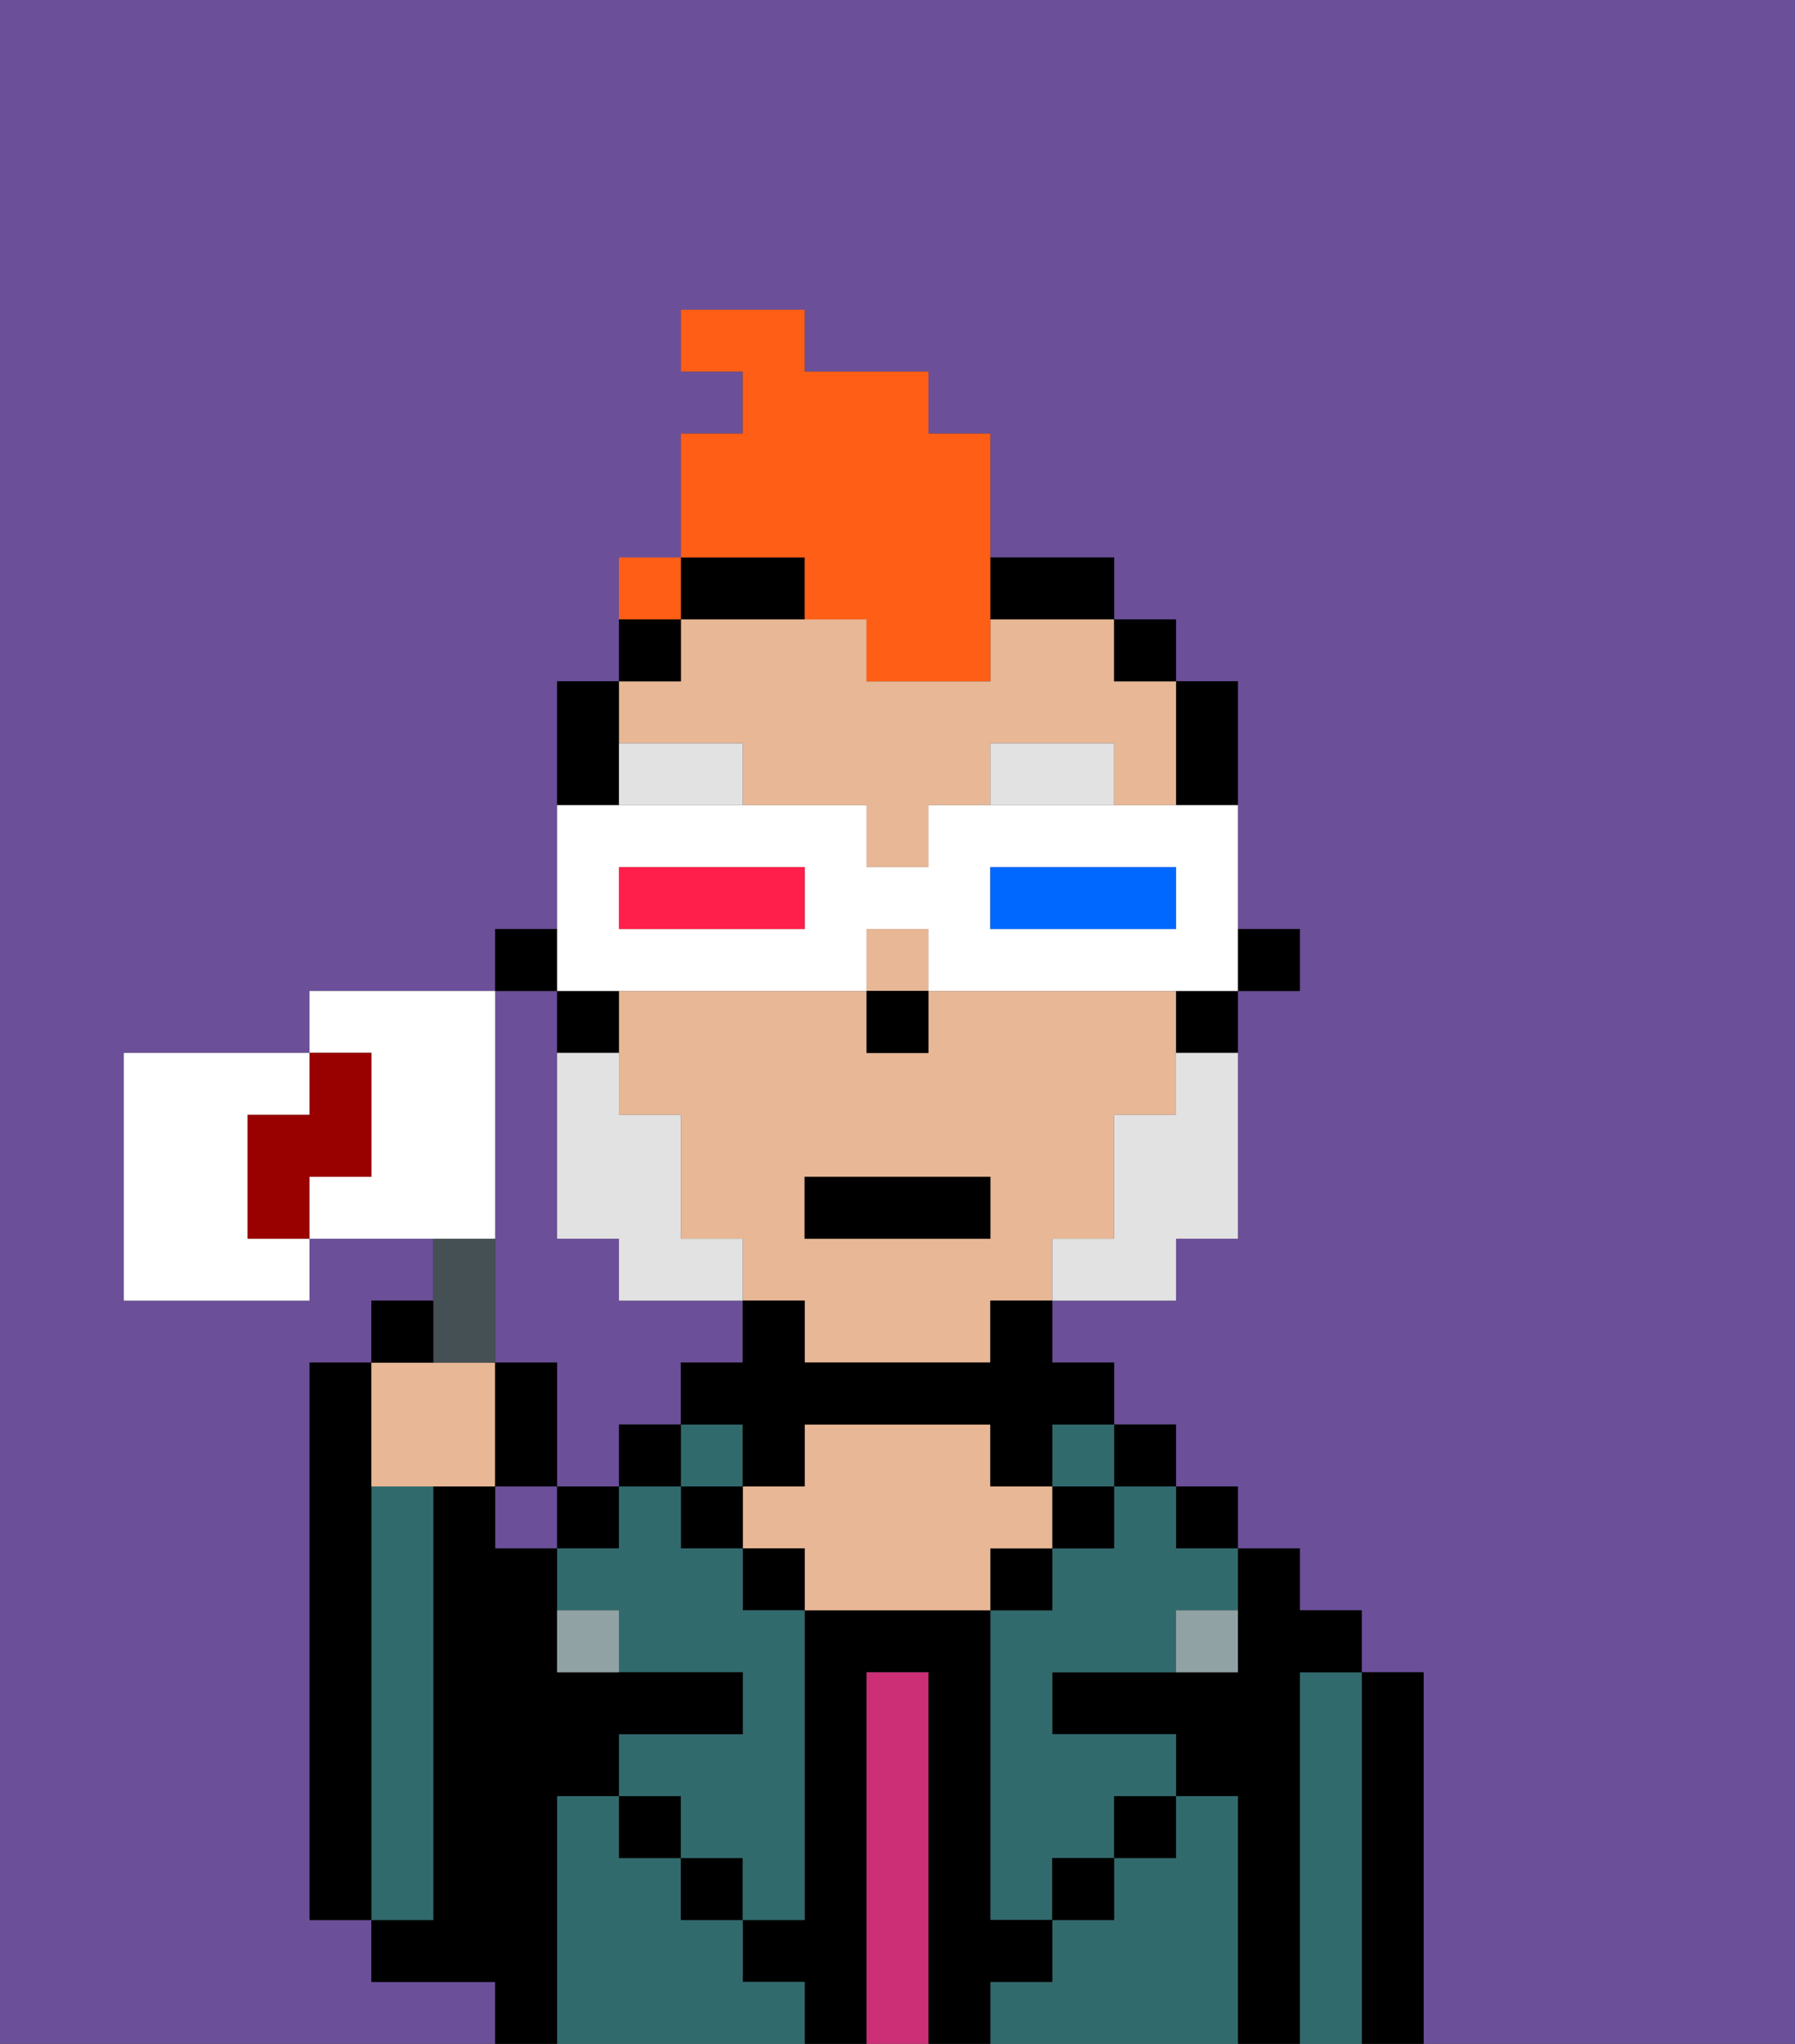 <svg xmlns="http://www.w3.org/2000/svg" viewBox="0 0 29 33"><rect x="0" y="0" width="29" height="33" fill="#333333" stroke="none"/><defs><style>polygon,rect,path{shape-rendering:crispedges;}.fb18-1{fill:#6b4f99;}.fb18-2{fill:#000000;}.fb18-3{fill:#316a6d;}.fb18-4{fill:#cc2f76;}.fb18-5{fill:#e8b795;}.fb18-6{fill:#90a2a3;}.fb18-7{fill:#e2e2e2;}.fb18-8{fill:#e2e2e2;}.fb18-9{fill:#ff5e17;}.fb18-10{fill:#ffffff;}.fb18-11{fill:#0068ff;}.fb18-12{fill:#ff1f4a;}.fb18-13{fill:#455054;}.fb18-14{fill:#ffffff;}.fb18-15{fill:#900;}</style></defs><path class="fb18-1" d="M0,33H8V32H6V31H5V22H6V21H7V20H5v1H2V17H5V16H8V15H9V11h1V10h1V7h1V6H11V5h2V6h2V7h1V9h2v1h1v1h1v4h1v1H20v4H19v1H17v1h1v1h1v1h1v1h1v1h1v1h1v6h6V0H0Z"/><rect class="fb18-1" x="8" y="24" width="1" height="1"/><path class="fb18-1" d="M8,19v3H9v2h1V23h1V22h1V21H10V20H9V16H8v3Z"/><path class="fb18-2" d="M23,27H22v6h1V27Z"/><path class="fb18-3" d="M22,27H21v6h1V27Z"/><path class="fb18-2" d="M21,27h1V26H21V25H20v2H17v1h2v1h1v4h1V27Z"/><rect class="fb18-2" x="19" y="24" width="1" height="1"/><path class="fb18-3" d="M20,29H19v1H18v1H17v1H16v1h4V29Z"/><rect class="fb18-2" x="18" y="23" width="1" height="1"/><path class="fb18-3" d="M18,25H17v1H16v5h1V30h1V29h1V28H17V27h2V26h1V25H19V24H18Z"/><rect class="fb18-2" x="18" y="29" width="1" height="1"/><rect class="fb18-3" x="17" y="23" width="1" height="1"/><rect class="fb18-2" x="17" y="24" width="1" height="1"/><rect class="fb18-2" x="17" y="30" width="1" height="1"/><rect class="fb18-2" x="16" y="25" width="1" height="1"/><path class="fb18-2" d="M17,32V31H16V26H13v5H12v1h1v1h1V27h1v6h1V32Z"/><path class="fb18-4" d="M15,27H14v6h1V27Z"/><path class="fb18-5" d="M17,25V24H16V23H13v1H12v1h1v1h3V25Z"/><rect class="fb18-2" x="12" y="25" width="1" height="1"/><path class="fb18-3" d="M12,32V31H11V30H10V29H9v4h4V32Z"/><rect class="fb18-3" x="11" y="23" width="1" height="1"/><rect class="fb18-2" x="11" y="24" width="1" height="1"/><rect class="fb18-2" x="11" y="30" width="1" height="1"/><rect class="fb18-2" x="10" y="23" width="1" height="1"/><rect class="fb18-2" x="10" y="29" width="1" height="1"/><rect class="fb18-2" x="9" y="24" width="1" height="1"/><path class="fb18-3" d="M12,25H11V24H10v1H9v1h1v1h2v1H10v1h1v1h1v1h1V26H12Z"/><path class="fb18-2" d="M9,29h1V28h2V27H9V25H8V24H7v7H6v1H8v1H9V29Z"/><path class="fb18-3" d="M7,30V24H6v7H7Z"/><path class="fb18-2" d="M6,24V22H5v9H6V24Z"/><path class="fb18-6" d="M9,26v1h1V26Z"/><path class="fb18-6" d="M19,27h1V26H19Z"/><rect class="fb18-2" x="20" y="15" width="1" height="1"/><path class="fb18-2" d="M20,13V11H19v2Z"/><path class="fb18-5" d="M18,20V18h1V16H15v1H14V16H10v2h1v2h1v1h1v1h3V21h1V20Zm-2,0H13V19h3Z"/><rect class="fb18-5" x="14" y="15" width="1" height="1"/><path class="fb18-5" d="M12,12v1h2v1h1V13h1V12h2v1h1V11H18V10H16v1H14V10H11v1H10v1Z"/><path class="fb18-2" d="M19,17h1V16H19Z"/><rect class="fb18-2" x="18" y="10" width="1" height="1"/><path class="fb18-2" d="M16,22H13V21H12v1H11v1h1v1h1V23h3v1h1V23h1V22H17V21H16Z"/><path class="fb18-2" d="M17,10h1V9H16v1Z"/><path class="fb18-2" d="M13,9H11v1h2Z"/><rect class="fb18-2" x="10" y="10" width="1" height="1"/><path class="fb18-2" d="M10,12V11H9v2h1Z"/><path class="fb18-2" d="M10,16H9v1h1Z"/><rect class="fb18-2" x="8" y="15" width="1" height="1"/><rect class="fb18-2" x="14" y="16" width="1" height="1"/><path class="fb18-7" d="M16,12v1h2V12Z"/><path class="fb18-7" d="M10,12v1h2V12Z"/><path class="fb18-8" d="M19,18H18v2H17v1h2V20h1V17H19Z"/><path class="fb18-8" d="M11,20V18H10V17H9v3h1v1h2V20Z"/><rect class="fb18-2" x="13" y="19" width="3" height="1"/><path class="fb18-9" d="M13,10h1v1h2V7H15V6H13V5H11V6h1V7H11V9h2Z"/><path class="fb18-10" d="M10,16h4V15h1v1h5V13H15v1H14V13H9v3Zm6-2h3v1H16Zm-6,0h3v1H10Z"/><path class="fb18-11" d="M19,15V14H16v1h3Z"/><path class="fb18-12" d="M13,15V14H10v1h3Z"/><path class="fb18-5" d="M7,24H8V22H6v2Z"/><path class="fb18-13" d="M8,22V20H7v2Z"/><path class="fb18-14" d="M4,19V18H5V17H2v4H5V20H4Z"/><path class="fb18-14" d="M8,19V16H5v1H6v2H5v1H8Z"/><path class="fb18-2" d="M7,21H6v1H7Z"/><path class="fb18-2" d="M9,22H8v2H9Z"/><path class="fb18-15" d="M6,19V17H5v1H4v2H5V19Z"/><rect class="fb18-9" x="10" y="9" width="1" height="1"></rect></svg>